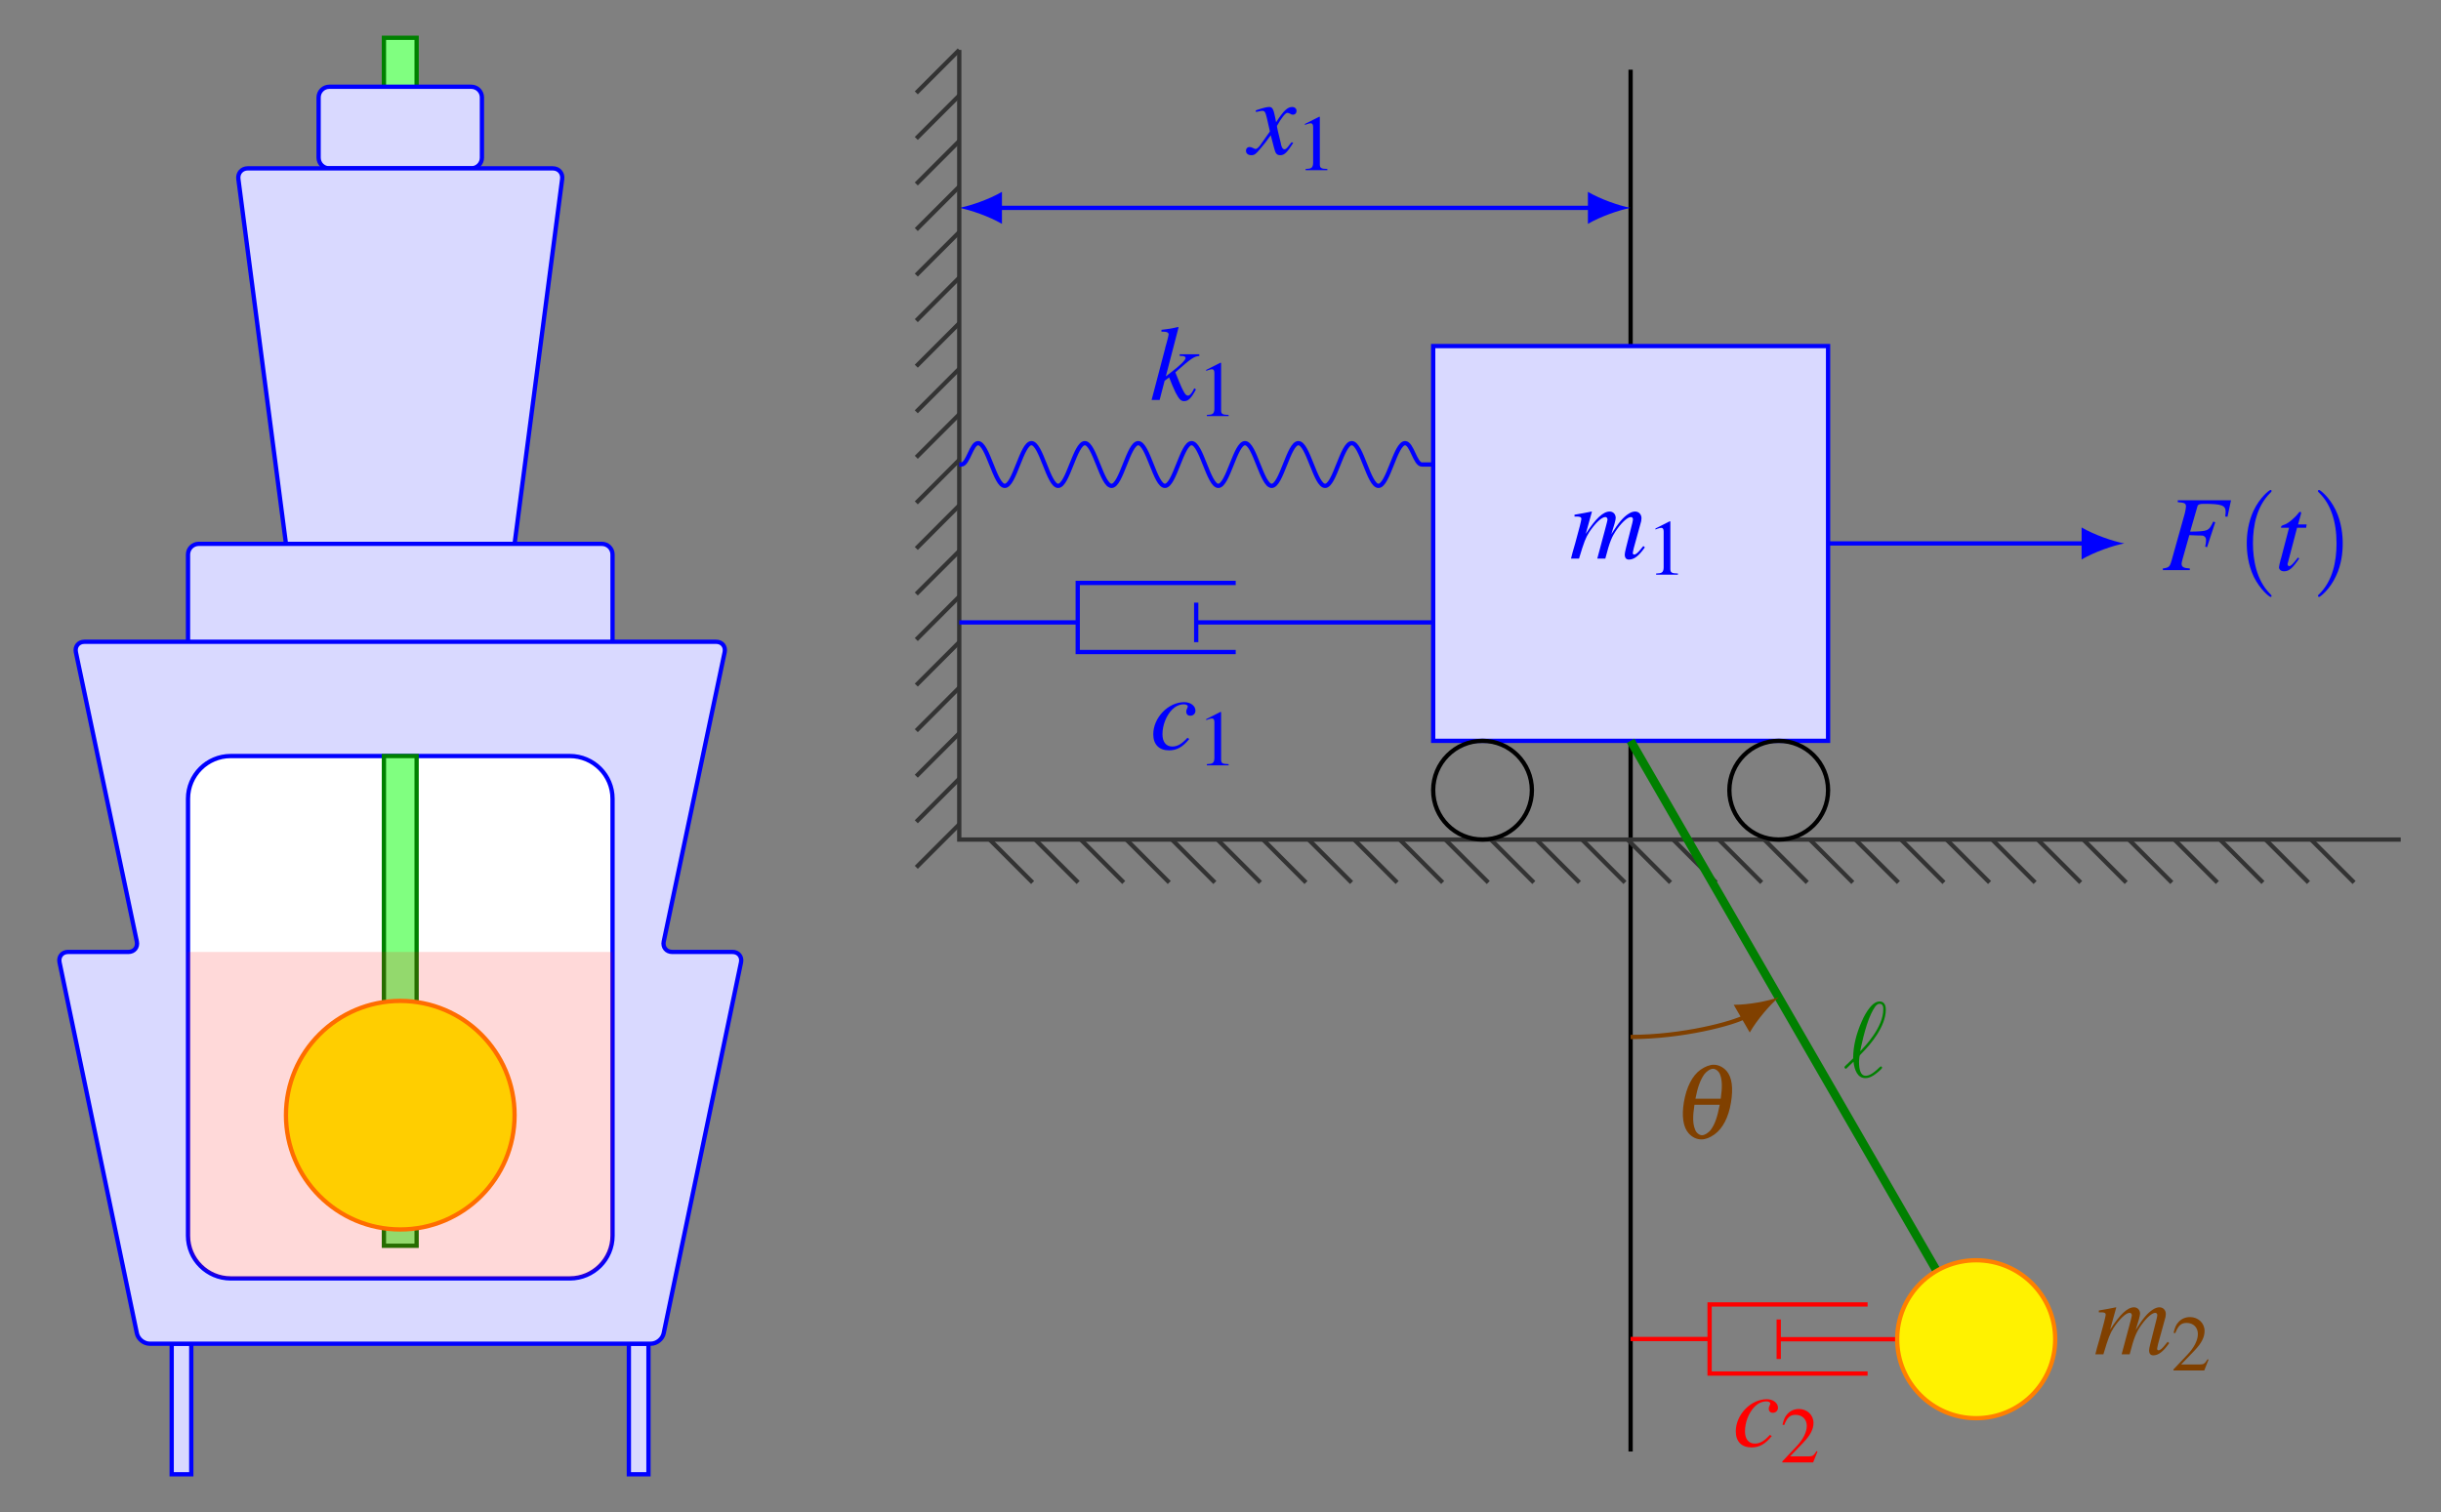 <?xml version="1.0" encoding="UTF-8"?>
<svg xmlns="http://www.w3.org/2000/svg" xmlns:xlink="http://www.w3.org/1999/xlink" width="227.77pt" height="141.14pt" viewBox="0 0 227.77 141.14" version="1.1">
<rect x="0" y="0" width="227.77" height="141.14" fill="#808080" stroke="none"/>
<defs>
<g>
<symbol overflow="visible" id="glyph0-0">
<path style="stroke:none;" d=""/>
</symbol>
<symbol overflow="visible" id="glyph0-1">
<path style="stroke:none;" d="M 6.875 -1.172 C 6.766 -1.047 6.688 -0.953 6.656 -0.906 C 6.375 -0.547 6.172 -0.375 6.016 -0.375 C 5.938 -0.375 5.891 -0.438 5.891 -0.531 C 5.891 -0.594 5.938 -0.75 5.984 -0.984 L 6.672 -3.484 C 6.672 -3.531 6.703 -3.703 6.703 -3.766 C 6.703 -4.125 6.453 -4.391 6.109 -4.391 C 5.922 -4.391 5.719 -4.328 5.484 -4.172 C 5 -3.859 4.578 -3.375 3.891 -2.281 C 4.141 -3.047 4.297 -3.609 4.297 -3.797 C 4.297 -4.141 4.062 -4.391 3.734 -4.391 C 3.125 -4.391 2.422 -3.734 1.5 -2.297 L 2.078 -4.375 L 2.047 -4.391 C 1.5 -4.281 1.281 -4.234 0.453 -4.094 L 0.453 -3.922 L 0.703 -3.922 C 0.969 -3.922 1.094 -3.859 1.094 -3.703 C 1.094 -3.594 0.875 -2.688 0.516 -1.422 C 0.281 -0.609 0.25 -0.516 0.125 0 L 0.875 0 C 1.344 -1.578 1.5 -1.953 1.828 -2.469 C 2.391 -3.312 2.984 -3.875 3.328 -3.875 C 3.453 -3.875 3.531 -3.781 3.531 -3.625 C 3.531 -3.531 3.203 -2.328 2.578 0 L 3.328 0 C 3.734 -1.562 3.922 -2.047 4.438 -2.766 C 4.922 -3.438 5.422 -3.875 5.719 -3.875 C 5.828 -3.875 5.906 -3.781 5.906 -3.672 C 5.906 -3.625 5.891 -3.5 5.844 -3.312 L 5.266 -1.031 C 5.172 -0.656 5.141 -0.469 5.141 -0.375 C 5.141 -0.062 5.281 0.094 5.531 0.094 C 6 0.094 6.438 -0.234 6.969 -0.984 L 7.016 -1.047 Z M 6.875 -1.172 "/>
</symbol>
<symbol overflow="visible" id="glyph0-2">
<path style="stroke:none;" d="M 6.438 -6.516 L 1.469 -6.516 L 1.469 -6.344 C 2.109 -6.297 2.234 -6.234 2.234 -5.938 C 2.234 -5.797 2.188 -5.547 2.125 -5.297 L 0.891 -0.891 C 0.719 -0.297 0.641 -0.234 0.078 -0.156 L 0.078 0 L 2.594 0 L 2.594 -0.156 C 2.016 -0.188 1.828 -0.297 1.828 -0.594 C 1.828 -0.672 1.859 -0.828 1.922 -1.047 L 2.547 -3.266 C 2.906 -3.25 3.125 -3.234 3.344 -3.234 C 3.734 -3.234 3.812 -3.234 3.891 -3.188 C 4.047 -3.109 4.109 -2.984 4.109 -2.781 C 4.109 -2.625 4.094 -2.5 4.031 -2.188 L 4.203 -2.141 L 4.969 -4.469 L 4.781 -4.531 C 4.344 -3.625 4.312 -3.625 2.625 -3.594 L 3.297 -5.922 C 3.344 -6.125 3.484 -6.188 3.891 -6.188 C 5.578 -6.188 5.938 -6.047 5.938 -5.438 C 5.938 -5.375 5.938 -5.328 5.922 -5.188 C 5.906 -5.141 5.906 -5.125 5.906 -5 L 6.109 -4.984 Z M 6.438 -6.516 "/>
</symbol>
<symbol overflow="visible" id="glyph0-3">
<path style="stroke:none;" d="M 2.953 -4.266 L 2.156 -4.266 L 2.438 -5.297 C 2.438 -5.312 2.438 -5.328 2.438 -5.344 C 2.438 -5.406 2.406 -5.438 2.359 -5.438 C 2.297 -5.438 2.266 -5.438 2.219 -5.359 C 1.828 -4.844 1.203 -4.344 0.891 -4.25 C 0.641 -4.172 0.562 -4.109 0.562 -4 C 0.562 -4 0.562 -3.984 0.578 -3.953 L 1.312 -3.953 L 0.594 -1.203 C 0.578 -1.109 0.562 -1.094 0.531 -1 C 0.453 -0.703 0.375 -0.344 0.375 -0.266 C 0.375 -0.047 0.578 0.109 0.844 0.109 C 1.312 0.109 1.641 -0.172 2.266 -1.094 L 2.141 -1.172 C 1.641 -0.531 1.484 -0.375 1.328 -0.375 C 1.234 -0.375 1.172 -0.453 1.172 -0.578 C 1.172 -0.594 1.172 -0.594 1.188 -0.625 L 2.062 -3.953 L 2.906 -3.953 Z M 2.953 -4.266 "/>
</symbol>
<symbol overflow="visible" id="glyph0-4">
<path style="stroke:none;" d="M 4 -1.109 C 3.922 -1.016 3.875 -0.953 3.781 -0.844 C 3.562 -0.531 3.438 -0.438 3.328 -0.438 C 3.188 -0.438 3.094 -0.562 3.016 -0.844 C 3 -0.922 2.984 -0.984 2.984 -1.016 C 2.734 -2.031 2.625 -2.484 2.625 -2.625 C 3.062 -3.406 3.422 -3.844 3.594 -3.844 C 3.656 -3.844 3.734 -3.812 3.844 -3.766 C 3.953 -3.688 4.031 -3.672 4.109 -3.672 C 4.312 -3.672 4.453 -3.812 4.453 -4.031 C 4.453 -4.234 4.281 -4.391 4.047 -4.391 C 3.609 -4.391 3.234 -4.031 2.547 -2.969 L 2.438 -3.516 C 2.297 -4.203 2.188 -4.391 1.906 -4.391 C 1.688 -4.391 1.359 -4.312 0.75 -4.109 L 0.641 -4.062 L 0.672 -3.922 C 1.062 -4 1.141 -4.031 1.234 -4.031 C 1.484 -4.031 1.547 -3.938 1.688 -3.344 L 1.969 -2.109 L 1.156 -0.953 C 0.953 -0.641 0.75 -0.469 0.641 -0.469 C 0.594 -0.469 0.484 -0.5 0.391 -0.562 C 0.266 -0.625 0.156 -0.656 0.062 -0.656 C -0.125 -0.656 -0.266 -0.516 -0.266 -0.312 C -0.266 -0.047 -0.062 0.109 0.234 0.109 C 0.531 0.109 0.656 0.016 1.156 -0.594 C 1.422 -0.906 1.641 -1.172 2.047 -1.75 L 2.359 -0.562 C 2.484 -0.047 2.609 0.109 2.938 0.109 C 3.312 0.109 3.562 -0.125 4.141 -1.031 Z M 4 -1.109 "/>
</symbol>
<symbol overflow="visible" id="glyph0-5">
<path style="stroke:none;" d="M 3.484 -1.062 C 2.938 -0.469 2.547 -0.25 2.062 -0.25 C 1.5 -0.25 1.156 -0.672 1.156 -1.391 C 1.156 -2.234 1.5 -3.125 2.062 -3.703 C 2.359 -4 2.75 -4.188 3.141 -4.188 C 3.375 -4.188 3.516 -4.109 3.516 -3.984 C 3.516 -3.938 3.5 -3.891 3.453 -3.797 C 3.391 -3.672 3.375 -3.594 3.375 -3.516 C 3.375 -3.266 3.516 -3.125 3.766 -3.125 C 4.031 -3.125 4.234 -3.328 4.234 -3.594 C 4.234 -4.047 3.781 -4.391 3.188 -4.391 C 1.688 -4.391 0.297 -2.938 0.297 -1.391 C 0.297 -0.438 0.844 0.109 1.766 0.109 C 2.5 0.109 3.047 -0.203 3.656 -0.953 Z M 3.484 -1.062 "/>
</symbol>
<symbol overflow="visible" id="glyph0-6">
<path style="stroke:none;" d="M 4.125 -1.094 L 3.984 -0.828 C 3.797 -0.516 3.672 -0.406 3.531 -0.406 C 3.312 -0.406 3.109 -0.734 2.719 -1.688 C 2.672 -1.828 2.516 -2.188 2.359 -2.578 C 3.812 -3.875 4.125 -4.078 4.594 -4.109 L 4.594 -4.266 L 2.766 -4.266 L 2.766 -4.109 L 2.938 -4.109 C 3.188 -4.109 3.312 -4.031 3.312 -3.922 C 3.312 -3.734 2.828 -3.234 1.891 -2.531 C 1.75 -2.422 1.641 -2.328 1.469 -2.203 L 2.656 -6.766 L 2.609 -6.812 C 2.031 -6.672 1.641 -6.609 1.062 -6.547 L 1.062 -6.375 C 1.531 -6.391 1.719 -6.312 1.734 -6.125 C 1.719 -5.969 1.641 -5.688 1.516 -5.234 C 1.469 -5.094 1.453 -4.984 1.422 -4.906 L 1.406 -4.812 L 0.141 0 L 0.891 0 L 1.359 -1.797 L 1.781 -2.109 C 1.938 -1.672 2.203 -1.062 2.375 -0.703 C 2.703 -0.078 2.875 0.109 3.172 0.109 C 3.562 0.109 3.828 -0.141 4.281 -0.984 Z M 4.125 -1.094 "/>
</symbol>
<symbol overflow="visible" id="glyph1-0">
<path style="stroke:none;" d=""/>
</symbol>
<symbol overflow="visible" id="glyph1-1">
<path style="stroke:none;" d="M 2.141 -4.984 L 0.812 -4.312 L 0.812 -4.219 C 0.906 -4.25 0.984 -4.281 1.016 -4.297 C 1.156 -4.344 1.281 -4.375 1.344 -4.375 C 1.5 -4.375 1.578 -4.266 1.578 -4.031 L 1.578 -0.688 C 1.578 -0.438 1.516 -0.266 1.391 -0.203 C 1.281 -0.141 1.188 -0.125 0.875 -0.109 L 0.875 0 L 2.906 0 L 2.906 -0.109 C 2.328 -0.125 2.203 -0.188 2.203 -0.547 L 2.203 -4.969 Z M 2.141 -4.984 "/>
</symbol>
<symbol overflow="visible" id="glyph1-2">
<path style="stroke:none;" d="M 3.5 -1.016 L 3.406 -1.047 C 3.141 -0.625 3.031 -0.562 2.703 -0.562 L 0.938 -0.562 L 2.188 -1.859 C 2.844 -2.547 3.125 -3.109 3.125 -3.688 C 3.125 -4.422 2.531 -4.984 1.766 -4.984 C 1.359 -4.984 0.969 -4.828 0.703 -4.531 C 0.469 -4.281 0.359 -4.047 0.234 -3.516 L 0.391 -3.484 C 0.672 -4.203 0.938 -4.438 1.453 -4.438 C 2.078 -4.438 2.5 -4.016 2.5 -3.406 C 2.5 -2.828 2.156 -2.141 1.531 -1.484 L 0.219 -0.094 L 0.219 0 L 3.094 0 Z M 3.5 -1.016 "/>
</symbol>
<symbol overflow="visible" id="glyph2-0">
<path style="stroke:none;" d=""/>
</symbol>
<symbol overflow="visible" id="glyph2-1">
<path style="stroke:none;" d="M 3.297 2.391 C 3.297 2.359 3.297 2.344 3.125 2.172 C 1.891 0.922 1.562 -0.969 1.562 -2.5 C 1.562 -4.234 1.938 -5.969 3.172 -7.203 C 3.297 -7.328 3.297 -7.344 3.297 -7.375 C 3.297 -7.453 3.266 -7.484 3.203 -7.484 C 3.094 -7.484 2.203 -6.797 1.609 -5.531 C 1.109 -4.438 0.984 -3.328 0.984 -2.5 C 0.984 -1.719 1.094 -0.516 1.641 0.625 C 2.25 1.844 3.094 2.5 3.203 2.5 C 3.266 2.5 3.297 2.469 3.297 2.391 Z M 3.297 2.391 "/>
</symbol>
<symbol overflow="visible" id="glyph2-2">
<path style="stroke:none;" d="M 2.875 -2.5 C 2.875 -3.266 2.766 -4.469 2.219 -5.609 C 1.625 -6.828 0.766 -7.484 0.672 -7.484 C 0.609 -7.484 0.562 -7.438 0.562 -7.375 C 0.562 -7.344 0.562 -7.328 0.75 -7.141 C 1.734 -6.156 2.297 -4.578 2.297 -2.5 C 2.297 -0.781 1.938 0.969 0.703 2.219 C 0.562 2.344 0.562 2.359 0.562 2.391 C 0.562 2.453 0.609 2.5 0.672 2.5 C 0.766 2.5 1.672 1.812 2.25 0.547 C 2.766 -0.547 2.875 -1.656 2.875 -2.5 Z M 2.875 -2.5 "/>
</symbol>
<symbol overflow="visible" id="glyph3-0">
<path style="stroke:none;" d=""/>
</symbol>
<symbol overflow="visible" id="glyph3-1">
<path style="stroke:none;" d="M 0.156 -0.984 C 0.141 -0.953 0.109 -0.922 0.109 -0.891 C 0.109 -0.844 0.172 -0.75 0.234 -0.75 C 0.281 -0.75 0.312 -0.781 0.594 -1.062 C 0.672 -1.141 0.875 -1.328 0.953 -1.406 C 1.047 -0.625 1.328 0.125 2.062 0.125 C 2.469 0.125 2.812 -0.109 3.016 -0.266 C 3.156 -0.359 3.625 -0.75 3.625 -0.844 C 3.625 -0.875 3.594 -0.969 3.516 -0.969 C 3.484 -0.969 3.469 -0.953 3.375 -0.875 C 2.734 -0.25 2.375 -0.094 2.078 -0.094 C 1.641 -0.094 1.469 -0.625 1.469 -1.391 C 1.469 -1.453 1.5 -1.906 1.531 -1.969 C 1.547 -2 1.547 -2.016 1.75 -2.219 C 2.547 -3.016 3.969 -4.703 3.969 -6.25 C 3.969 -6.422 3.969 -7.031 3.375 -7.031 C 2.547 -7.031 1.812 -5.391 1.719 -5.156 C 1.234 -4.062 0.922 -2.906 0.922 -1.719 Z M 1.578 -2.375 C 1.594 -2.5 2.031 -4.703 2.594 -5.875 C 2.859 -6.406 3.078 -6.812 3.391 -6.812 C 3.734 -6.812 3.734 -6.453 3.734 -6.297 C 3.734 -4.625 2.047 -2.875 1.578 -2.375 Z M 1.578 -2.375 "/>
</symbol>
<symbol overflow="visible" id="glyph4-0">
<path style="stroke:none;" d=""/>
</symbol>
<symbol overflow="visible" id="glyph4-1">
<path style="stroke:none;" d="M 3.766 -6.844 C 3.391 -6.844 2.953 -6.672 2.531 -6.375 C 1.766 -5.828 1.219 -4.75 0.984 -3.344 C 0.766 -2.047 0.922 -1.016 1.422 -0.453 C 1.75 -0.078 2.188 0.125 2.609 0.125 C 3 0.125 3.406 -0.031 3.844 -0.344 C 4.609 -0.891 5.156 -1.953 5.375 -3.297 C 5.609 -4.672 5.469 -5.688 4.969 -6.266 C 4.641 -6.625 4.219 -6.844 3.766 -6.844 Z M 4.328 -3.109 C 4.109 -1.969 3.891 -1.328 3.516 -0.797 C 3.281 -0.484 2.922 -0.266 2.672 -0.266 C 2.422 -0.266 2.125 -0.5 2.031 -0.797 C 1.812 -1.328 1.797 -1.969 1.969 -3.109 Z M 2.062 -3.672 C 2.266 -4.75 2.516 -5.406 2.875 -5.938 C 3.094 -6.234 3.453 -6.469 3.703 -6.469 C 3.953 -6.469 4.25 -6.234 4.359 -5.938 C 4.562 -5.406 4.578 -4.75 4.422 -3.672 Z M 2.062 -3.672 "/>
</symbol>
</g>
<clipPath id="clip1">
  <path d="M 0.5 54 L 75 54 L 75 132 L 0.5 132 Z M 0.5 54 "/>
</clipPath>
<clipPath id="clip2">
  <path d="M 79 0.492 L 226 0.492 L 226 89 L 79 89 Z M 79 0.492 "/>
</clipPath>
</defs>
<g id="surface1">
<path style="fill-rule:nonzero;fill:rgb(84.999%,84.999%,100%);fill-opacity:1;stroke-width:0.399;stroke-linecap:butt;stroke-linejoin:miter;stroke:rgb(0%,0%,100%);stroke-opacity:1;stroke-miterlimit:10;" d="M -97.866 -54.851 L -97.866 -67.038 L -96.038 -67.038 L -96.038 -54.851 Z M -55.206 -54.851 L -55.206 -67.038 L -53.378 -67.038 L -53.378 -54.851 Z M -55.206 -54.851 " transform="matrix(1,0,0,-1,113.886,70.567)"/>
<path style="fill-rule:nonzero;fill:rgb(50%,100%,50%);fill-opacity:1;stroke-width:0.399;stroke-linecap:butt;stroke-linejoin:miter;stroke:rgb(0%,50%,0%);stroke-opacity:1;stroke-miterlimit:10;" d="M -78.062 60.946 L -78.062 67.04 L -75.011 67.04 L -75.011 60.946 Z M -78.062 60.946 " transform="matrix(1,0,0,-1,113.886,70.567)"/>
<path style="fill-rule:nonzero;fill:rgb(84.999%,84.999%,100%);fill-opacity:1;stroke-width:0.399;stroke-linecap:butt;stroke-linejoin:miter;stroke:rgb(0%,0%,100%);stroke-opacity:1;stroke-miterlimit:10;" d="M -84.156 55.848 L -84.156 61.473 C -84.156 62.024 -83.71 62.469 -83.159 62.469 L -69.913 62.469 C -69.363 62.469 -68.917 62.024 -68.917 61.473 L -68.917 55.848 C -68.917 55.297 -69.363 54.852 -69.913 54.852 L -83.159 54.852 C -83.71 54.852 -84.156 55.297 -84.156 55.848 Z M -84.156 55.848 " transform="matrix(1,0,0,-1,113.886,70.567)"/>
<path style="fill-rule:nonzero;fill:rgb(84.999%,84.999%,100%);fill-opacity:1;stroke-width:0.399;stroke-linecap:butt;stroke-linejoin:miter;stroke:rgb(0%,0%,100%);stroke-opacity:1;stroke-miterlimit:10;" d="M -87.202 19.805 L -91.644 53.864 C -91.714 54.407 -91.327 54.852 -90.777 54.852 L -62.296 54.852 C -61.745 54.852 -61.359 54.407 -61.429 53.864 L -65.87 19.805 " transform="matrix(1,0,0,-1,113.886,70.567)"/>
<path style="fill-rule:nonzero;fill:rgb(84.999%,84.999%,100%);fill-opacity:1;stroke-width:0.399;stroke-linecap:butt;stroke-linejoin:miter;stroke:rgb(0%,0%,100%);stroke-opacity:1;stroke-miterlimit:10;" d="M -96.343 10.665 L -96.343 18.809 C -96.343 19.36 -95.898 19.805 -95.347 19.805 L -57.726 19.805 C -57.175 19.805 -56.73 19.36 -56.73 18.809 L -56.73 10.665 " transform="matrix(1,0,0,-1,113.886,70.567)"/>
<path style=" stroke:none;fill-rule:nonzero;fill:rgb(84.999%,84.999%,100%);fill-opacity:1;" d="M 13.969 125.418 L 60.73 125.418 C 61.281 125.418 61.82 124.98 61.93 124.441 L 69.145 89.824 C 69.254 89.289 68.898 88.852 68.352 88.852 L 62.723 88.852 C 62.176 88.852 61.82 88.414 61.934 87.875 L 67.617 60.875 C 67.73 60.336 67.375 59.902 66.824 59.902 L 7.875 59.902 C 7.324 59.902 6.969 60.336 7.082 60.875 L 12.766 87.875 C 12.879 88.414 12.527 88.852 11.977 88.852 L 6.348 88.852 C 5.801 88.852 5.445 89.289 5.555 89.824 L 12.77 124.441 C 12.879 124.98 13.418 125.418 13.969 125.418 Z M 13.969 125.418 "/>
<g clip-path="url(#clip1)" clip-rule="nonzero">
<path style="fill:none;stroke-width:0.399;stroke-linecap:butt;stroke-linejoin:miter;stroke:rgb(0%,0%,100%);stroke-opacity:1;stroke-miterlimit:10;" d="M -99.917 -54.851 L -53.156 -54.851 C -52.605 -54.851 -52.066 -54.413 -51.956 -53.874 L -44.741 -19.257 C -44.632 -18.722 -44.988 -18.285 -45.534 -18.285 L -51.163 -18.285 C -51.71 -18.285 -52.066 -17.847 -51.952 -17.308 L -46.269 9.692 C -46.156 10.231 -46.511 10.665 -47.062 10.665 L -106.011 10.665 C -106.562 10.665 -106.917 10.231 -106.804 9.692 L -101.12 -17.308 C -101.007 -17.847 -101.359 -18.285 -101.909 -18.285 L -107.538 -18.285 C -108.085 -18.285 -108.441 -18.722 -108.331 -19.257 L -101.116 -53.874 C -101.007 -54.413 -100.468 -54.851 -99.917 -54.851 Z M -99.917 -54.851 " transform="matrix(1,0,0,-1,113.886,70.567)"/>
</g>
<path style="fill-rule:nonzero;fill:rgb(100%,100%,100%);fill-opacity:1;stroke-width:0.399;stroke-linecap:butt;stroke-linejoin:miter;stroke:rgb(0%,0%,100%);stroke-opacity:1;stroke-miterlimit:10;" d="M -96.343 -44.773 L -96.343 -3.984 C -96.343 -1.785 -94.558 0.001 -92.359 0.001 L -60.714 0.001 C -58.515 0.001 -56.73 -1.785 -56.73 -3.984 L -56.73 -44.773 C -56.73 -46.972 -58.515 -48.757 -60.714 -48.757 L -92.359 -48.757 C -94.558 -48.757 -96.343 -46.972 -96.343 -44.773 Z M -96.343 -44.773 " transform="matrix(1,0,0,-1,113.886,70.567)"/>
<path style="fill-rule:nonzero;fill:rgb(50%,100%,50%);fill-opacity:1;stroke-width:0.399;stroke-linecap:butt;stroke-linejoin:miter;stroke:rgb(0%,50%,0%);stroke-opacity:1;stroke-miterlimit:10;" d="M -78.062 0.001 L -78.062 -45.71 L -75.011 -45.71 L -75.011 0.001 Z M -78.062 0.001 " transform="matrix(1,0,0,-1,113.886,70.567)"/>
<path style="fill-rule:nonzero;fill:rgb(100%,94.899%,0%);fill-opacity:1;stroke-width:0.399;stroke-linecap:butt;stroke-linejoin:miter;stroke:rgb(100%,50%,0%);stroke-opacity:1;stroke-miterlimit:10;" d="M -65.87 -33.519 C -65.87 -27.628 -70.644 -22.855 -76.534 -22.855 C -82.425 -22.855 -87.202 -27.628 -87.202 -33.519 C -87.202 -39.41 -82.425 -44.187 -76.534 -44.187 C -70.644 -44.187 -65.87 -39.41 -65.87 -33.519 Z M -65.87 -33.519 " transform="matrix(1,0,0,-1,113.886,70.567)"/>
<path style=" stroke:none;fill-rule:nonzero;fill:rgb(100%,0%,0%);fill-opacity:0.15;" d="M 17.543 88.852 L 17.543 115.34 C 17.543 117.539 19.328 119.324 21.527 119.324 L 53.172 119.324 C 55.371 119.324 57.156 117.539 57.156 115.34 L 57.156 88.852 "/>
<path style="fill:none;stroke-width:0.399;stroke-linecap:butt;stroke-linejoin:miter;stroke:rgb(0%,0%,0%);stroke-opacity:1;stroke-miterlimit:10;" d="M 38.266 -64.913 L 38.266 64.063 " transform="matrix(1,0,0,-1,113.886,70.567)"/>
<path style="fill-rule:nonzero;fill:rgb(84.999%,84.999%,100%);fill-opacity:1;stroke-width:0.399;stroke-linecap:butt;stroke-linejoin:miter;stroke:rgb(0%,0%,100%);stroke-opacity:1;stroke-miterlimit:10;" d="M 19.844 1.419 L 19.844 38.266 L 56.692 38.266 L 56.692 1.419 Z M 19.844 1.419 " transform="matrix(1,0,0,-1,113.886,70.567)"/>
<g style="fill:rgb(0%,0%,100%);fill-opacity:1;">
  <use xlink:href="#glyph0-1" x="146.465" y="52.136"/>
</g>
<g style="fill:rgb(0%,0%,100%);fill-opacity:1;">
  <use xlink:href="#glyph1-1" x="153.658" y="53.641"/>
</g>
<path style="fill:none;stroke-width:0.399;stroke-linecap:butt;stroke-linejoin:miter;stroke:rgb(0%,0%,100%);stroke-opacity:1;stroke-miterlimit:10;" d="M 56.692 19.844 L 80.747 19.844 " transform="matrix(1,0,0,-1,113.886,70.567)"/>
<path style=" stroke:none;fill-rule:nonzero;fill:rgb(0%,0%,100%);fill-opacity:1;" d="M 198.219 50.723 C 197.156 50.523 195.43 49.926 194.234 49.23 L 194.234 52.219 C 195.43 51.52 197.156 50.922 198.219 50.723 "/>
<g style="fill:rgb(0%,0%,100%);fill-opacity:1;">
  <use xlink:href="#glyph0-2" x="201.738" y="53.215"/>
</g>
<g style="fill:rgb(0%,0%,100%);fill-opacity:1;">
  <use xlink:href="#glyph2-1" x="208.662" y="53.215"/>
</g>
<g style="fill:rgb(0%,0%,100%);fill-opacity:1;">
  <use xlink:href="#glyph0-3" x="212.278" y="53.215"/>
</g>
<g style="fill:rgb(0%,0%,100%);fill-opacity:1;">
  <use xlink:href="#glyph2-2" x="215.725" y="53.215"/>
</g>
<path style="fill:none;stroke-width:0.399;stroke-linecap:butt;stroke-linejoin:miter;stroke:rgb(0%,0%,100%);stroke-opacity:1;stroke-miterlimit:10;" d="M -20.792 51.165 L 34.68 51.165 " transform="matrix(1,0,0,-1,113.886,70.567)"/>
<path style=" stroke:none;fill-rule:nonzero;fill:rgb(0%,0%,100%);fill-opacity:1;" d="M 89.508 19.402 C 90.57 19.602 92.297 20.199 93.492 20.895 L 93.492 17.906 C 92.297 18.605 90.57 19.203 89.508 19.402 "/>
<path style=" stroke:none;fill-rule:nonzero;fill:rgb(0%,0%,100%);fill-opacity:1;" d="M 152.152 19.402 C 151.09 19.203 149.363 18.605 148.168 17.906 L 148.168 20.895 C 149.363 20.199 151.09 19.602 152.152 19.402 "/>
<g style="fill:rgb(0%,0%,100%);fill-opacity:1;">
  <use xlink:href="#glyph0-4" x="116.527" y="14.376"/>
</g>
<g style="fill:rgb(0%,0%,100%);fill-opacity:1;">
  <use xlink:href="#glyph1-1" x="120.95" y="15.881"/>
</g>
<path style="fill:none;stroke-width:0.399;stroke-linecap:butt;stroke-linejoin:miter;stroke:rgb(20%,20%,20%);stroke-opacity:1;stroke-miterlimit:10;" d="M -24.378 65.907 L -24.378 -7.796 L 110.126 -7.796 " transform="matrix(1,0,0,-1,113.886,70.567)"/>
<g clip-path="url(#clip2)" clip-rule="nonzero">
<path style="fill:none;stroke-width:0.399;stroke-linecap:butt;stroke-linejoin:miter;stroke:rgb(20%,20%,20%);stroke-opacity:1;stroke-miterlimit:10;" d="M -24.378 65.907 L -28.386 61.899 M -24.378 61.653 L -28.386 57.645 M -24.378 57.403 L -28.386 53.395 M -24.378 53.149 L -28.386 49.141 M -24.378 48.899 L -28.386 44.891 M -24.378 44.645 L -28.386 40.637 M -24.378 40.395 L -28.386 36.387 M -24.378 36.141 L -28.386 32.133 M -24.378 31.891 L -28.386 27.883 M -24.378 27.637 L -28.386 23.63 M -24.378 23.387 L -28.386 19.376 M -24.378 19.133 L -28.386 15.126 M -24.378 14.883 L -28.386 10.872 M -24.378 10.63 L -28.386 6.622 M -24.378 6.38 L -28.386 2.368 M -24.378 2.126 L -28.386 -1.882 M -24.378 -2.124 L -28.386 -6.136 M -24.378 -6.378 L -28.386 -10.386 M -21.542 -7.796 L -17.534 -11.804 M -17.292 -7.796 L -13.284 -11.804 M -13.038 -7.796 L -9.031 -11.804 M -8.788 -7.796 L -4.781 -11.804 M -4.534 -7.796 L -0.527 -11.804 M -0.284 -7.796 L 3.723 -11.804 M 3.969 -7.796 L 7.977 -11.804 M 8.219 -7.796 L 12.227 -11.804 M 12.473 -7.796 L 16.481 -11.804 M 16.723 -7.796 L 20.731 -11.804 M 20.977 -7.796 L 24.985 -11.804 M 25.227 -7.796 L 29.235 -11.804 M 29.481 -7.796 L 33.489 -11.804 M 33.731 -7.796 L 37.739 -11.804 M 37.985 -7.796 L 41.993 -11.804 M 42.235 -7.796 L 46.247 -11.804 M 46.489 -7.796 L 50.497 -11.804 M 50.739 -7.796 L 54.751 -11.804 M 54.993 -7.796 L 59.001 -11.804 M 59.243 -7.796 L 63.255 -11.804 M 63.497 -7.796 L 67.505 -11.804 M 67.747 -7.796 L 71.759 -11.804 M 72.001 -7.796 L 76.009 -11.804 M 76.251 -7.796 L 80.262 -11.804 M 80.505 -7.796 L 84.512 -11.804 M 84.755 -7.796 L 88.766 -11.804 M 89.009 -7.796 L 93.016 -11.804 M 93.259 -7.796 L 97.27 -11.804 M 97.512 -7.796 L 101.52 -11.804 M 101.762 -7.796 L 105.774 -11.804 " transform="matrix(1,0,0,-1,113.886,70.567)"/>
</g>
<path style="fill:none;stroke-width:0.399;stroke-linecap:butt;stroke-linejoin:miter;stroke:rgb(0%,0%,0%);stroke-opacity:1;stroke-miterlimit:10;" d="M 56.692 -3.191 C 56.692 -0.644 54.63 1.419 52.087 1.419 C 49.544 1.419 47.481 -0.644 47.481 -3.191 C 47.481 -5.734 49.544 -7.796 52.087 -7.796 C 54.63 -7.796 56.692 -5.734 56.692 -3.191 Z M 29.055 -3.191 C 29.055 -0.644 26.993 1.419 24.45 1.419 C 21.903 1.419 19.844 -0.644 19.844 -3.191 C 19.844 -5.734 21.903 -7.796 24.45 -7.796 C 26.993 -7.796 29.055 -5.734 29.055 -3.191 Z M 29.055 -3.191 " transform="matrix(1,0,0,-1,113.886,70.567)"/>
<path style="fill:none;stroke-width:0.399;stroke-linecap:butt;stroke-linejoin:miter;stroke:rgb(0%,0%,100%);stroke-opacity:1;stroke-miterlimit:10;" d="M -24.378 12.473 L -13.323 12.473 M 1.419 9.708 L -13.323 9.708 L -13.323 16.157 L 1.419 16.157 " transform="matrix(1,0,0,-1,113.886,70.567)"/>
<path style="fill:none;stroke-width:0.399;stroke-linecap:butt;stroke-linejoin:miter;stroke:rgb(0%,0%,100%);stroke-opacity:1;stroke-miterlimit:10;" d="M -2.269 10.63 L -2.269 14.317 M -2.269 12.473 L 19.844 12.473 " transform="matrix(1,0,0,-1,113.886,70.567)"/>
<g style="fill:rgb(0%,0%,100%);fill-opacity:1;">
  <use xlink:href="#glyph0-5" x="107.314" y="69.928"/>
</g>
<g style="fill:rgb(0%,0%,100%);fill-opacity:1;">
  <use xlink:href="#glyph1-1" x="111.737" y="71.433"/>
</g>
<path style="fill:none;stroke-width:0.399;stroke-linecap:butt;stroke-linejoin:miter;stroke:rgb(0%,0%,100%);stroke-opacity:1;stroke-miterlimit:10;" d="M -24.378 27.212 L -24.179 27.212 C -23.558 27.212 -23.245 29.204 -22.624 29.204 C -22.171 29.204 -21.784 28.231 -21.378 27.212 C -20.972 26.192 -20.581 25.219 -20.132 25.219 C -19.679 25.219 -19.292 26.192 -18.886 27.212 C -18.48 28.231 -18.093 29.204 -17.64 29.204 C -17.191 29.204 -16.8 28.231 -16.394 27.212 C -15.991 26.192 -15.601 25.219 -15.152 25.219 C -14.698 25.219 -14.312 26.192 -13.906 27.212 C -13.499 28.231 -13.109 29.204 -12.659 29.204 C -12.21 29.204 -11.82 28.231 -11.413 27.212 C -11.007 26.192 -10.62 25.219 -10.167 25.219 C -9.718 25.219 -9.331 26.192 -8.925 27.212 C -8.519 28.231 -8.128 29.204 -7.679 29.204 C -7.226 29.204 -6.839 28.231 -6.433 27.212 C -6.027 26.192 -5.64 25.219 -5.187 25.219 C -4.738 25.219 -4.347 26.192 -3.941 27.212 C -3.534 28.231 -3.148 29.204 -2.699 29.204 C -2.245 29.204 -1.859 28.231 -1.452 27.212 C -1.046 26.192 -0.656 25.219 -0.206 25.219 C 0.243 25.219 0.634 26.192 1.04 27.212 C 1.446 28.231 1.833 29.204 2.286 29.204 C 2.735 29.204 3.126 28.231 3.528 27.212 C 3.934 26.192 4.325 25.219 4.774 25.219 C 5.227 25.219 5.614 26.192 6.02 27.212 C 6.426 28.231 6.813 29.204 7.266 29.204 C 7.716 29.204 8.106 28.231 8.512 27.212 C 8.919 26.192 9.305 25.219 9.759 25.219 C 10.208 25.219 10.594 26.192 11.001 27.212 C 11.407 28.231 11.798 29.204 12.247 29.204 C 12.7 29.204 13.087 28.231 13.493 27.212 C 13.899 26.192 14.286 25.219 14.739 25.219 C 15.188 25.219 15.579 26.192 15.985 27.212 C 16.387 28.231 16.778 29.204 17.227 29.204 C 17.852 29.204 18.161 27.212 18.786 27.212 L 19.844 27.212 " transform="matrix(1,0,0,-1,113.886,70.567)"/>
<g style="fill:rgb(0%,0%,100%);fill-opacity:1;">
  <use xlink:href="#glyph0-6" x="107.314" y="37.333"/>
</g>
<g style="fill:rgb(0%,0%,100%);fill-opacity:1;">
  <use xlink:href="#glyph1-1" x="111.737" y="38.838"/>
</g>
<path style="fill:none;stroke-width:0.797;stroke-linecap:butt;stroke-linejoin:miter;stroke:rgb(0%,50%,0%);stroke-opacity:1;stroke-miterlimit:10;" d="M 38.266 1.419 L 70.512 -54.433 " transform="matrix(1,0,0,-1,113.886,70.567)"/>
<g style="fill:rgb(0%,50%,0%);fill-opacity:1;">
  <use xlink:href="#glyph3-1" x="171.996" y="100.504"/>
</g>
<path style="fill:none;stroke-width:0.399;stroke-linecap:butt;stroke-linejoin:miter;stroke:rgb(100%,0%,0%);stroke-opacity:1;stroke-miterlimit:10;" d="M 70.512 -54.433 L 52.087 -54.433 M 52.087 -56.277 L 52.087 -52.589 " transform="matrix(1,0,0,-1,113.886,70.567)"/>
<g style="fill:rgb(100%,0%,0%);fill-opacity:1;">
  <use xlink:href="#glyph0-5" x="161.669" y="134.99"/>
</g>
<g style="fill:rgb(100%,0%,0%);fill-opacity:1;">
  <use xlink:href="#glyph1-2" x="166.092" y="136.495"/>
</g>
<path style="fill:none;stroke-width:0.399;stroke-linecap:butt;stroke-linejoin:miter;stroke:rgb(100%,0%,0%);stroke-opacity:1;stroke-miterlimit:10;" d="M 38.266 -54.413 L 45.637 -54.413 M 60.38 -57.636 L 45.637 -57.636 L 45.637 -51.187 L 60.38 -51.187 " transform="matrix(1,0,0,-1,113.886,70.567)"/>
<path style="fill-rule:nonzero;fill:rgb(100%,94.899%,0%);fill-opacity:1;stroke-width:0.399;stroke-linecap:butt;stroke-linejoin:miter;stroke:rgb(100%,50%,0%);stroke-opacity:1;stroke-miterlimit:10;" d="M 77.884 -54.433 C 77.884 -50.363 74.583 -47.062 70.512 -47.062 C 66.442 -47.062 63.141 -50.363 63.141 -54.433 C 63.141 -58.503 66.442 -61.804 70.512 -61.804 C 74.583 -61.804 77.884 -58.503 77.884 -54.433 Z M 77.884 -54.433 " transform="matrix(1,0,0,-1,113.886,70.567)"/>
<g style="fill:rgb(50%,25%,0%);fill-opacity:1;">
  <use xlink:href="#glyph0-1" x="195.391" y="126.411"/>
</g>
<g style="fill:rgb(50%,25%,0%);fill-opacity:1;">
  <use xlink:href="#glyph1-2" x="202.584" y="127.916"/>
</g>
<path style="fill:none;stroke-width:0.399;stroke-linecap:butt;stroke-linejoin:miter;stroke:rgb(50%,25%,0%);stroke-opacity:1;stroke-miterlimit:10;" d="M 38.266 -26.222 C 43.118 -26.222 47.887 -24.945 48.981 -24.312 " transform="matrix(1,0,0,-1,113.886,70.567)"/>
<path style=" stroke:none;fill-rule:nonzero;fill:rgb(50%,25%,0%);fill-opacity:1;" d="M 165.973 93.086 C 164.953 93.445 163.16 93.789 161.773 93.785 L 163.27 96.371 C 163.957 95.172 165.152 93.789 165.973 93.086 "/>
<g style="fill:rgb(50%,25%,0%);fill-opacity:1;">
  <use xlink:href="#glyph4-1" x="156.139" y="106.225"/>
</g>
</g>
</svg>
